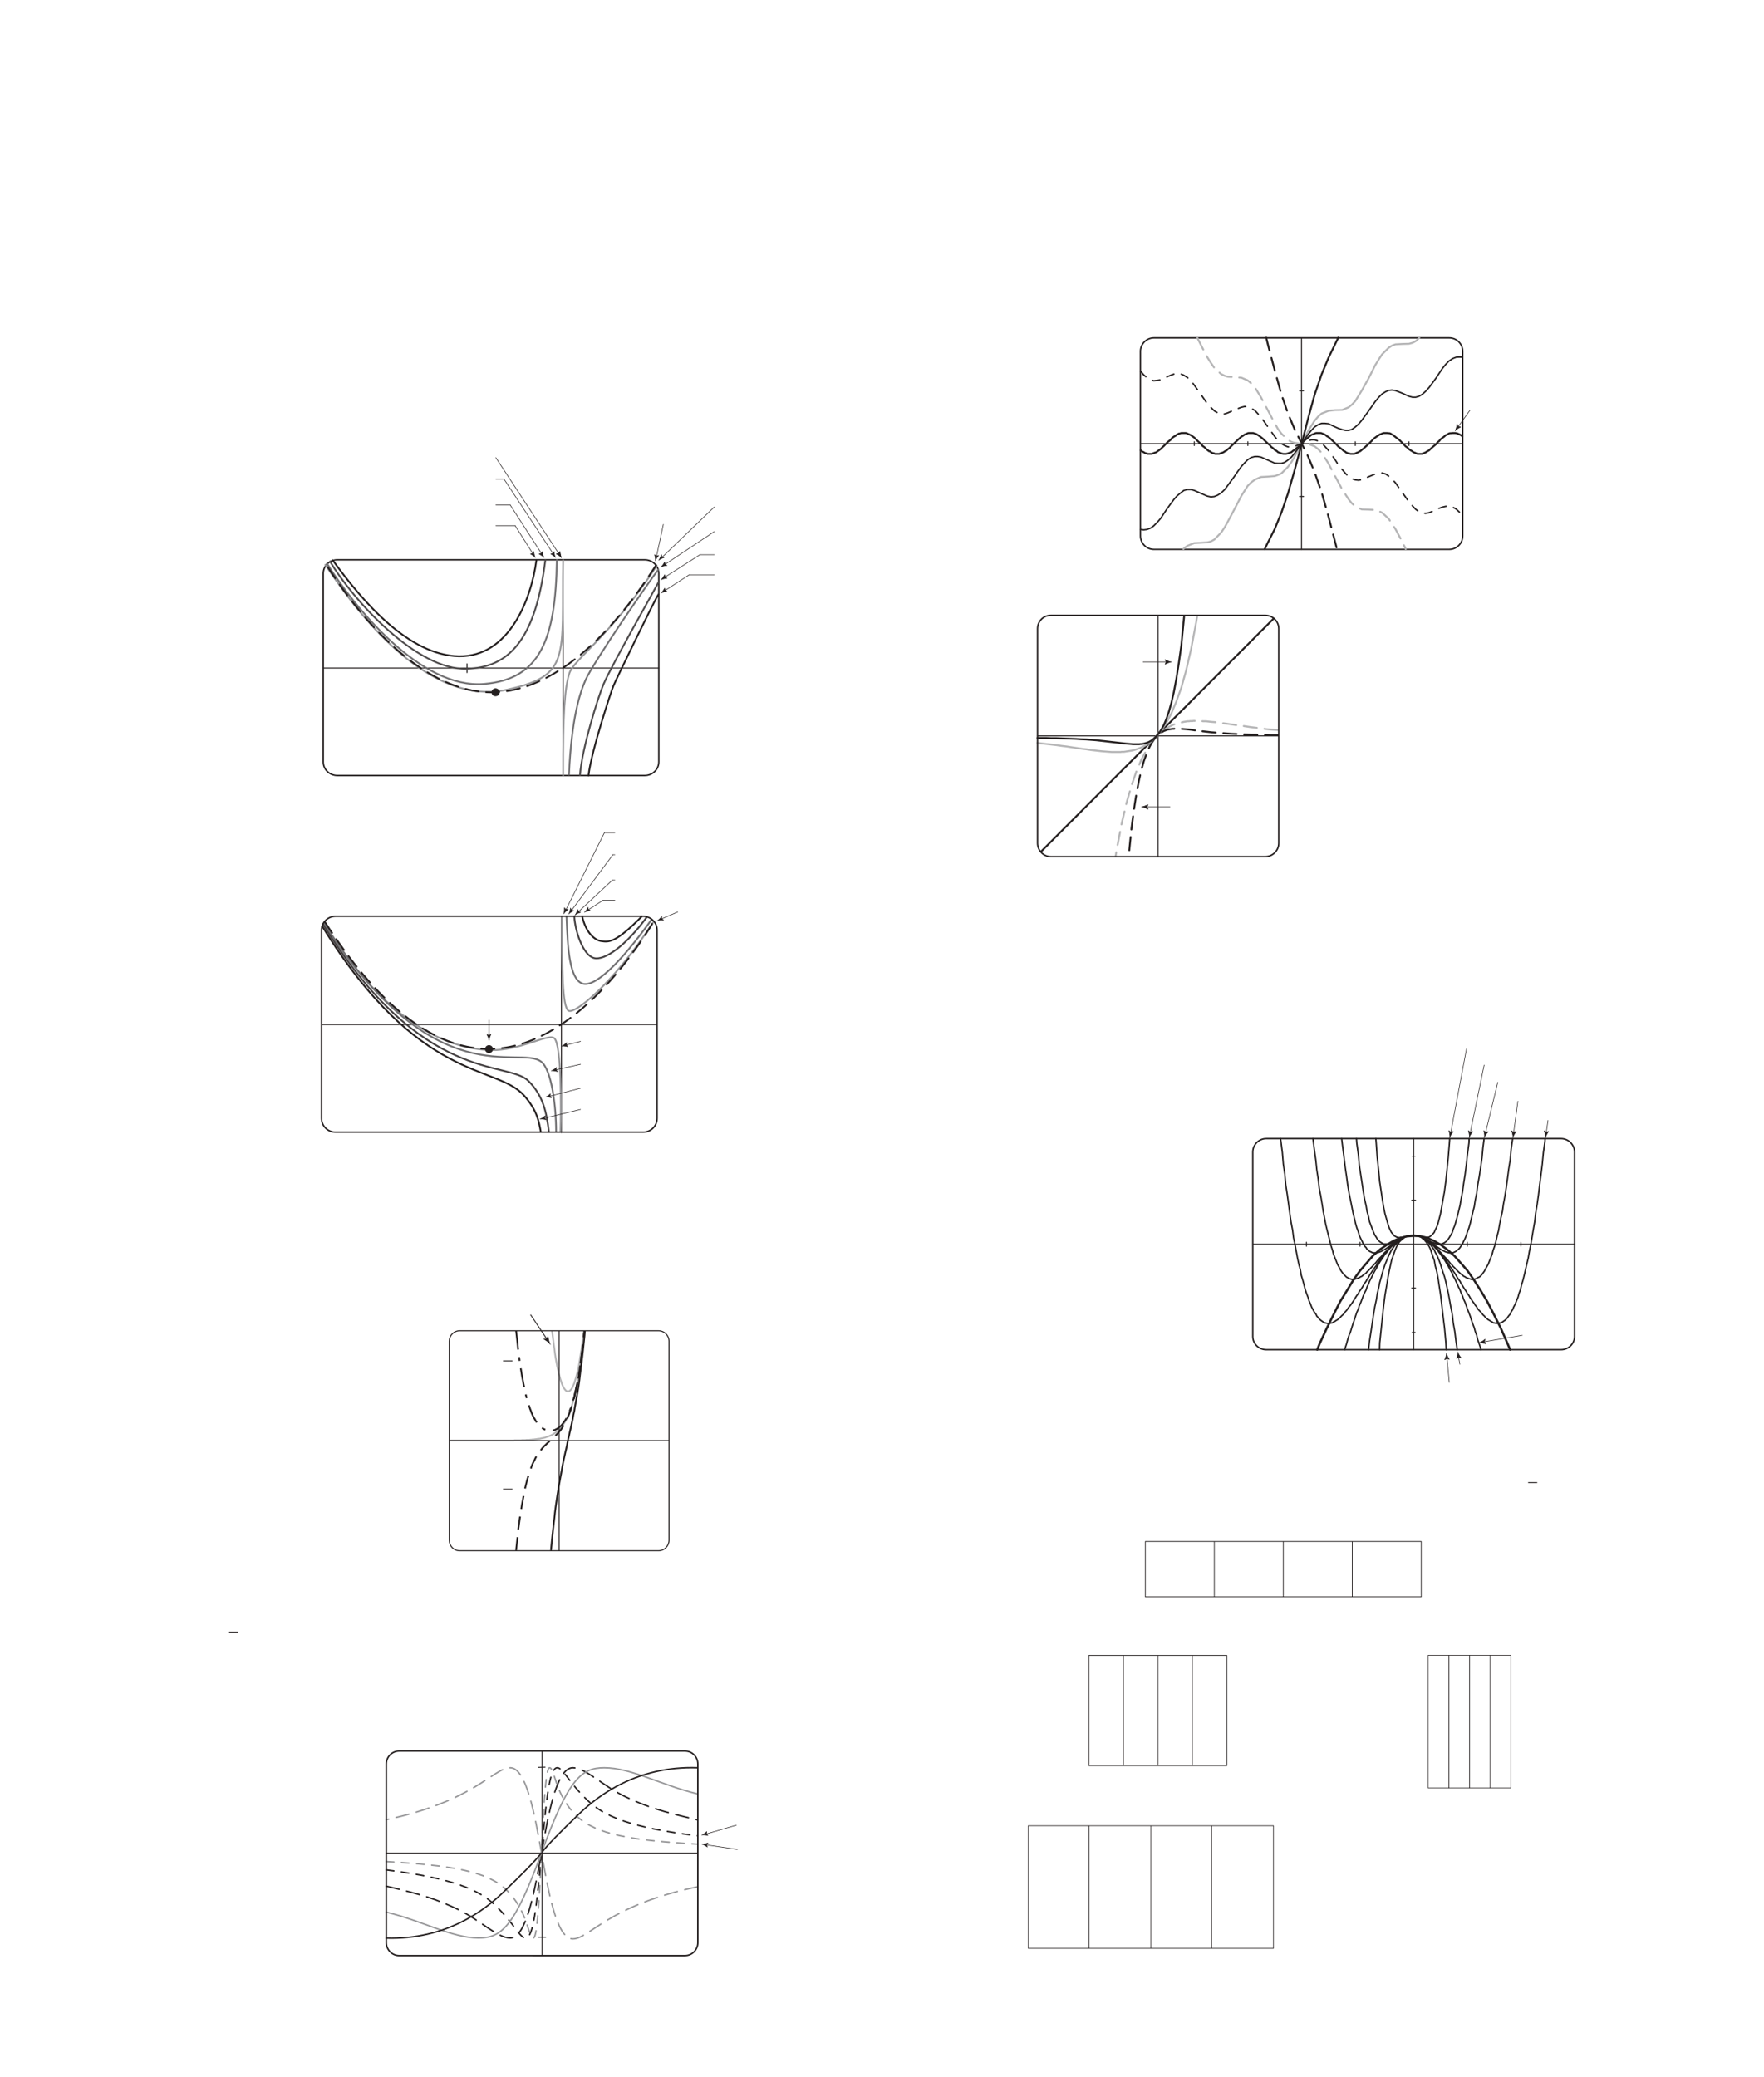 <?xml version="1.0" encoding="UTF-8" standalone="no"?>
<!DOCTYPE svg PUBLIC "-//W3C//DTD SVG 1.1//EN"
"http://www.w3.org/Graphics/SVG/1.1/DTD/svg11.dtd">
<svg viewBox="0 0 931 1096" version="1.1" xmlns="http://www.w3.org/2000/svg" xmlns:xlink="http://www.w3.org/1999/xlink">
<defs>
<style type="text/css"><![CDATA[
.g0_217{
fill: none;
stroke: #241F1F;
stroke-width: 0.765;
stroke-miterlimit: 3;
}
.g1_217{
fill: none;
stroke: #241F1F;
stroke-width: 0.536;
stroke-linecap: round;
stroke-linejoin: round;
}
.g2_217{
fill: none;
stroke: #241F1F;
stroke-width: 0.994;
stroke-linecap: round;
stroke-linejoin: round;
}
.g3_217{
fill: none;
stroke: #241F1F;
stroke-width: 0.994;
stroke-linecap: round;
stroke-linejoin: round;
stroke-dasharray: 7,4;
}
.g4_217{
fill: none;
stroke: #B5B5B6;
stroke-width: 0.994;
stroke-linecap: round;
stroke-linejoin: round;
stroke-dasharray: 7,4;
}
.g5_217{
fill: none;
stroke: #B5B5B6;
stroke-width: 0.994;
stroke-linecap: round;
stroke-linejoin: round;
}
.g6_217{
fill: none;
stroke: #241F1F;
stroke-width: 0.765;
stroke-linecap: round;
stroke-linejoin: round;
stroke-dasharray: 4,4;
}
.g7_217{
fill: none;
stroke: #241F1F;
stroke-width: 0.765;
stroke-linecap: round;
stroke-linejoin: round;
}
.g8_217{
fill: none;
stroke: #241F1F;
stroke-width: 0.305;
stroke-linecap: round;
stroke-linejoin: round;
}
.g9_217{
fill: #241F1F;
}
.ga_217{
fill: none;
stroke: #241F1F;
stroke-width: 1.145;
stroke-linecap: round;
stroke-linejoin: round;
}
.gb_217{
fill: none;
stroke: #241F1F;
stroke-width: 0.763;
stroke-miterlimit: 3;
}
.gc_217{
fill: none;
stroke: #241F1F;
stroke-width: 0.534;
stroke-linecap: round;
stroke-linejoin: round;
}
.gd_217{
fill: none;
stroke: #241F1F;
stroke-width: 0.305;
stroke-miterlimit: 3;
}
.ge_217{
fill: none;
stroke: #241F1F;
stroke-width: 0.763;
stroke-linecap: round;
stroke-linejoin: round;
}
.gf_217{
fill: none;
stroke: #241F1F;
stroke-width: 0.481;
stroke-miterlimit: 10;
}
.gg_217{
fill: none;
stroke: #241F1F;
stroke-width: 0.323;
stroke-linecap: round;
stroke-linejoin: round;
}
.gh_217{
fill: none;
stroke: #241F1F;
stroke-width: 0.381;
stroke-linecap: round;
stroke-linejoin: round;
}
.gi_217{
fill: none;
stroke: #241F1F;
stroke-width: 0.343;
stroke-linecap: round;
stroke-linejoin: round;
}
.gj_217{
fill: none;
stroke: #969698;
stroke-width: 0.916;
stroke-linecap: round;
stroke-linejoin: round;
}
.gk_217{
fill: none;
stroke: #717072;
stroke-width: 0.916;
stroke-linecap: round;
stroke-linejoin: round;
}
.gl_217{
fill: none;
stroke: #4E4B4C;
stroke-width: 0.916;
stroke-linecap: round;
stroke-linejoin: round;
}
.gm_217{
fill: none;
stroke: #241F1F;
stroke-width: 0.916;
stroke-linecap: round;
stroke-linejoin: round;
}
.gn_217{
fill: none;
stroke: #241F1F;
stroke-width: 0.916;
stroke-linecap: round;
stroke-linejoin: round;
stroke-dasharray: 7,4;
}
.go_217{
fill: none;
stroke: #444041;
stroke-width: 0.916;
stroke-linecap: round;
stroke-linejoin: round;
}
.gp_217{
fill: none;
stroke: #B5B5B6;
stroke-width: 0.921;
stroke-linejoin: round;
}
.gq_217{
fill: none;
stroke: #241F1F;
stroke-width: 0.921;
stroke-linejoin: round;
}
.gr_217{
fill: none;
stroke: #241F1F;
stroke-width: 0.921;
stroke-linejoin: round;
stroke-dasharray: 7,4;
}
.gs_217{
fill: none;
stroke: #241F1F;
stroke-width: 0.921;
stroke-linejoin: round;
stroke-dasharray: 10,4,2,4;
}
.gt_217{
fill: none;
stroke: #241F1F;
stroke-width: 0.537;
stroke-miterlimit: 10;
}
.gu_217{
fill: none;
stroke: #241F1F;
stroke-width: 0.459;
stroke-miterlimit: 10;
}
.gv_217{
fill: none;
stroke: #241F1F;
stroke-width: 0.459;
}
.gw_217{
fill: none;
stroke: #969698;
stroke-width: 0.76;
stroke-linecap: round;
stroke-linejoin: round;
stroke-dasharray: 4,4;
}
.gx_217{
fill: none;
stroke: #241F1F;
stroke-width: 0.76;
stroke-linecap: round;
stroke-linejoin: round;
stroke-dasharray: 4,4;
}
.gy_217{
fill: none;
stroke: #241F1F;
stroke-width: 0.76;
stroke-linecap: round;
stroke-linejoin: round;
stroke-dasharray: 7,4;
}
.gz_217{
fill: none;
stroke: #969698;
stroke-width: 0.76;
stroke-linecap: round;
stroke-linejoin: round;
}
.g10_217{
fill: none;
stroke: #241F1F;
stroke-width: 0.76;
stroke-linecap: round;
stroke-linejoin: round;
}
.g11_217{
fill: none;
stroke: #969698;
stroke-width: 0.76;
stroke-linecap: round;
stroke-linejoin: round;
stroke-dasharray: 7,4;
}
.g12_217{
fill: none;
stroke: #241F1F;
stroke-width: 0.479;
stroke-linecap: round;
stroke-linejoin: round;
}
.g13_217{
fill: none;
stroke: #241F1F;
stroke-width: 0.76;
stroke-miterlimit: 3;
}
]]></style>
</defs>
<path d="M609,178.3H764.9c3.9,0,7.1,3.2,7.1,7.1v97.4c0,3.9,-3.2,7.1,-7.1,7.1H609c-3.9,0,-7.1,-3.2,-7.1,-7.1V185.4c0,-3.9,3.2,-7.1,7.1,-7.1Z" class="g0_217"/>
<path d="M743.6,235.1v-2m-141.7,1H772m-85.1,55.8V178.3m28.4,56.8v-2m-56.7,2v-2m-28.3,2v-2m55.6,-26.9H688M685.9,262H688" class="g1_217"/>
<path d="M602,237.6l.7,.6l.9,.4l.8,.5l.9,.2l.4,.2h2.2l1,-.4l.5,-.2l.4,-.1l.6,-.2l.4,-.4l.9,-.6l.9,-.7l.8,-.8l.9,-.8l1.7,-1.8l.9,-.7l1,-.8l.7,-.9l1,-.7l.9,-.5l.4,-.4l.4,-.2l.9,-.5h.4l.5,-.2l.4,-.1h2.2l.6,.1l.4,.2l.4,.2l.5,.2l1,.5l.7,.5l1,.7l.9,.9l.9,.9l1.9,1.7l.7,.9l1,.7l.7,.7l.8,.7l.9,.7l.6,.1l.4,.4l.9,.5h.4l.5,.2l.4,.2h2.3l.3,-.2l.6,-.2l.9,-.3l.4,-.2l.6,-.4l.9,-.5l.8,-.7l.9,-.7l.7,-.8l1.7,-1.6l1.9,-1.8l.9,-.8l1,-.9l.9,-.5l.8,-.6l.3,-.1l.6,-.2l.7,-.4l.6,-.1h2.3l.3,.1l.6,.2l.7,.2l.8,.5l.9,.6l.8,.6l.9,.7l.9,.9l1.9,1.8l1,.8l.7,.9l1,.7l.9,.9l.9,.5l.4,.3l.4,.4l.5,.2l.4,.1l.6,.2l.3,.2l1,.2h1.5l.9,-.2l.4,-.2l.6,-.2l.3,-.1l.6,-.2l.8,-.7l.9,-.5l.9,-.9l1,-.7l1.8,-1.7l.8,-.9l.9,-.9l.8,-.7l.9,-.7l.8,-.7l.9,-.7l.4,-.2l.5,-.1l.8,-.4l.5,-.2l.4,-.1H697l.5,.1l.4,.2l.6,.2l.7,.3l.6,.4l.4,.4l.9,.5l.9,.7l.8,.8l1.7,1.6l.9,.9l.9,1l1.2,.9l.9,.7l.7,.7l1,.5l.3,.4l.4,.1l1,.4h.3l.6,.2h2.1l.5,-.2l.4,-.2l.4,-.2l.9,-.3l.4,-.4l.5,-.1l.8,-.7l.9,-.7l1,-.9l1.9,-1.7l.7,-.7l.9,-.9l.8,-.9l.9,-.7l1,-.7l.3,-.3l.6,-.2l.4,-.4l.3,-.1l.6,-.2l.4,-.2l.5,-.2l.4,-.1H732l.9,.1h.4l.6,.2l.7,.5l.6,.2l.4,.4l.9,.7l.9,.7l1,.7l1.7,1.7l.9,.9l.8,.9l.9,.6l.9,.9l1,.7l.9,.5l.4,.4l.5,.2l.4,.1l.4,.2l.9,.4h2.5l.3,-.2l.6,-.2l.4,-.2l.5,-.1l.4,-.4l.6,-.3l.9,-.5l.9,-.9l.8,-.7l1.9,-1.6l.7,-.9l1,-.8l.7,-.9l.9,-.7l1,-.7l.7,-.7l1,-.4l.7,-.5l.6,-.2h.5l1,-.1H768l.5,.1h.4l.4,.2l.9,.4l1,.5l.7,.7" class="g2_217"/>
<path d="M668.3,178.2l.9,3.7l3.6,13.6l3.5,12.6l3.4,9.9l3.6,8.6l3.7,7.5l3.4,6.8l3.4,8.2l3.7,10.6l3.6,12.7l3.4,13.1l1.1,4.2" class="g3_217"/>
<path d="M631.9,178.2l2.1,4.2l3.2,6.1l1.9,3l1.8,2.6l3.6,3.3l1.9,.9l1.7,.5l3.3,.2l3.8,.3l3.3,1.4l1.9,1.6l1.9,2.1l3.2,5.2l3.7,7l3.6,6.8l1.7,3l1.8,2.4l3.4,3.3l1.9,1.1l1.7,.5l3.7,.4l3.4,.1l3.4,1.3l1.9,1.5l1.8,1.9l3.6,5.6l3.4,6.5l3.9,7.3l3.4,5.2l1.7,2.1l1.8,1.6l3.4,1.6l3.8,.1l3.3,.2l1.9,.6l1.7,.8l3.5,3.2l1.7,2.6l1.9,2.9l3.6,6.7l1.8,3.8" class="g4_217"/>
<path d="M624.6,289.7l.2,-.3l1.9,-1.4l3.6,-1.4l3.7,-.2l3.2,-.2l1.9,-.5l1.8,-1l3.6,-3.7l1.9,-2.8l1.7,-3.1l3.3,-6.2l3.8,-7.3l3.3,-5.2l1.9,-1.9l1.9,-1.4l3.2,-1.4l3.7,-.2l3.6,-.3l1.7,-.6l1.8,-.8l3.4,-3.4l1.9,-2.6l1.7,-2.9l3.7,-6.8l3.4,-6.7l3.4,-5.4l1.9,-2.2l1.8,-1.6l3.6,-1.4l3.4,-.4l3.9,-.1l3.4,-1.4l1.7,-1.4l1.8,-1.9l3.4,-5.5l3.8,-6.8l3.3,-6.6l1.9,-3.1l1.7,-2.6l3.5,-3.5l1.7,-1.1l1.9,-.7l3.6,-.2l3.5,-.1l1.9,-.5l1.7,-.9l1.9,-1.8" class="g5_217"/>
<path d="M667.5,289.7l1.7,-3.5l3.6,-7.1l3.5,-8.6l3.4,-9.9L683.3,248L687,234.1l3.4,-13.3l3.4,-12.4l3.7,-10.8l3.6,-8.7l3.4,-7l1.8,-3.7" class="g2_217"/>
<path d="M602,195.9l1.6,1.9l1.7,1.4l1.9,1.2l1.7,.5l1.9,-.2l1.8,-.3l3.4,-1.6l1.9,-.8l1.7,-.6l1.7,-.3l1.8,.2l1.7,.7l1.9,1.2l1.9,1.7l1.7,2.3l3.7,5.2l3.2,4.6l1.9,2l1.8,1.8l1.7,1l1.9,.6h1.9l1.7,-.6l3.3,-1.4l1.9,-.8l1.9,-.7l1.7,-.4l1.6,.2l1.9,.7l1.9,1.2l1.5,1.6l1.7,1.9l3.7,5.2l3.6,5.1l1.7,2.1l1.8,1.6l1.7,1l1.7,.7h1.9l1.7,-.3l3.7,-1.4l3.4,-1.6l1.7,-.4h1.7l1.9,.6l1.8,1.2l1.7,1.6l1.9,2.1l3.4,4.8l1.8,2.8l2.1,2.6l1.7,2l1.7,1.7l1.7,1.1l1.8,.6l1.7,.2l1.7,-.3l3.8,-1.6l3.3,-1.4l1.9,-.5h1.7l1.9,.5l1.6,1.1l1.7,1.5l1.9,2.1l3.6,5.1l3.5,4.9l1.9,2.2l1.7,1.8l1.7,1.2l1.7,.7l1.8,.2l1.9,-.4l3.6,-1.4l1.7,-.9l1.6,-.6l1.7,-.4l1.7,-.2l2.1,.6l1.8,1l1.7,1.6l1.7,1.9" class="g6_217"/>
<path d="M602,279.4l1.6,.2l1.7,-.2l1.9,-.7l1.7,-1.2l1.9,-1.9l1.8,-2.1l3.4,-5.1l1.9,-2.6l1.7,-2.3l1.7,-1.9l1.8,-1.5l1.7,-1.3l1.9,-.5h1.9l1.7,.5l3.7,1.6l3.2,1.4l1.9,.4l1.8,-.2l1.7,-.7l1.9,-1.2l1.9,-1.8l1.7,-2.3l3.3,-4.5l1.9,-2.8l1.9,-2.6l1.7,-1.9l1.6,-1.6l1.9,-1.2l1.9,-.5h1.5l1.7,.3l3.7,1.6l3.6,1.6l1.7,.1h1.8L678,244l1.7,-1.2l1.9,-1.6l1.7,-2.1l3.7,-5l3.4,-4.9l1.7,-2.1l1.7,-1.8l1.9,-1.2l1.8,-.7h1.7l1.9,.2l3.4,1.6l1.8,.8l2.1,.7l1.7,.4h1.7l1.7,-.5l1.8,-1.3l1.7,-1.5l1.7,-2l3.8,-5.2l3.3,-4.7l1.9,-2.3l1.7,-1.7l1.9,-1.2l1.6,-.7l1.7,-.2l1.9,.3l3.6,1.4l3.5,1.6l1.9,.5h1.7l1.7,-.5l1.7,-1l1.8,-1.6l1.9,-2.1l3.6,-4.9l1.7,-2.6l1.6,-2.4l1.7,-2.1l1.7,-1.8l2.1,-1.4l1.8,-.7l1.7,-.1l1.7,.1" class="g7_217"/>
<path d="M775.8,216.5l-6.2,8.6" class="g8_217"/>
<path d="M769.6,225.1l1.3,.2c0,0,-2.2,1,-2.9,2c.7,-1,1,-3.4,1,-3.4l.6,1.2Z" class="g9_217"/>
<path d="M769.6,225.1l1.3,.2c0,0,-2.2,1,-2.9,2c.7,-1,1,-3.4,1,-3.4l.6,1.2Z" class="g8_217"/>
<path d="M547.6,388.3H674.7M611.2,452V325.1" class="g1_217"/>
<path d="M549.5,449.3L672.2,326.4" class="g2_217"/>
<path d="M674.3,385.2l-3.5,-.2l-2.7,-.3l-2.6,-.4l-2.6,-.3l-2.6,-.3l-2.7,-.4l-2.6,-.4l-2.6,-.3l-2.7,-.4l-2.6,-.4l-2.6,-.3l-2.6,-.4l-2.7,-.2l-2.6,-.3h-1.3l-1.3,-.1h-.7l-.6,-.1h-3l-.3,.1h-1.3l-.7,.1h-.7l-.6,.1l-1.3,.2l-1.3,.3l-1.4,.3l-1.3,.4l-1.3,.4l-1.3,.6l-2.6,1.4l-2.7,1.8l-2.6,2.6l-2.6,3.1l-2.6,4l-2.7,5l-2.6,6.1l-2.6,7.6l-2.7,9.3L591.9,435l-2.6,13.7l-.5,3.1" class="g4_217"/>
<path d="M674.6,387.9h-3.3l-2.7,-.1H666l-2.7,-.1h-2.7l-2.6,-.1l-2.7,-.1l-2.6,-.2l-2.7,-.1l-2.6,-.2l-2.7,-.2l-2.6,-.2l-2.7,-.2l-2.7,-.3l-2.6,-.3l-2.7,-.3l-2.6,-.4l-2.7,-.3l-1.3,-.1l-1.3,-.1h-1.4l-.3,-.1h-1.9l-.4,.1h-1l-.3,.1l-.7,.1l-.6,.1l-.7,.1l-.6,.2l-.7,.3l-.6,.2l-1.4,.8l-1.3,.9l-1.3,1.3l-1.3,1.6l-1.3,1.9l-1.3,2.5l-1.3,3.1l-1.4,3.8l-1.3,4.6l-1.3,5.7l-1.3,6.8l-1.3,8.3l-1.3,9.9l-1.5,14.9" class="g3_217"/>
<path d="M547.5,392l2.3,.3l2.7,.3l2.6,.3l2.6,.3l2.7,.4l2.6,.3l2.6,.4l2.7,.4l2.6,.4l2.6,.3l2.6,.4l2.7,.3l2.6,.3l2.6,.2l1.3,.1l1.4,.1h4.9l.3,-.1h1.3l.7,-.1l.6,-.1l1.3,-.2l1.4,-.2l1.3,-.3l1.3,-.4l1.3,-.5l1.3,-.5l2.7,-1.4l2.6,-1.9l2.6,-2.6l2.6,-3.1l2.7,-3.9l2.6,-5l2.6,-6.2l2.7,-7.5l2.6,-9.3l2.6,-11.3l2.6,-13.7l.6,-3.6" class="g5_217"/>
<path d="M547.5,389.4H552l2.7,.1h2.6l2.7,.1l2.6,.1l2.7,.1l2.7,.1l2.6,.2l2.7,.1l2.6,.2l2.7,.2l2.6,.3l2.7,.3l2.6,.3l2.7,.3l2.6,.3l2.7,.3l1.3,.1l1.3,.1l.7,.1h3.6l.4,-.1h.6l.7,-.1l.6,-.1l.7,-.2l.7,-.2l.6,-.2l.7,-.3l1.3,-.7l1.3,-.9l1.3,-1.4l1.3,-1.5l1.3,-2l1.4,-2.5l1.3,-3.1l1.3,-3.8l1.3,-4.6l1.3,-5.6l1.3,-6.9l1.3,-8.2l1.4,-9.9L625,324.9" class="g2_217"/>
<path d="M554.6,324.7H667.8c3.9,0,7.1,3.1,7.1,7.1V444.9c0,3.9,-3.2,7.1,-7.1,7.1H554.6c-3.9,0,-7,-3.2,-7,-7.1V331.8c0,-4,3.1,-7.1,7,-7.1Z" class="g0_217"/>
<path fill-rule="evenodd" d="M615.5,349.3l-.6,1.2c0,0,2.2,-1.2,3.4,-1.2c-1.2,0,-3.4,-1.2,-3.4,-1.2l.6,1.2Z" class="g9_217"/>
<path d="M615.5,349.3l-.6,1.2c0,0,2.2,-1.2,3.4,-1.2c-1.2,0,-3.4,-1.2,-3.4,-1.2l.6,1.2Zm0,0H603.3" class="g8_217"/>
<path fill-rule="evenodd" d="M605.3,425.7l.6,-1.1c0,0,-2.1,1.1,-3.4,1.1c1.3,0,3.4,1.3,3.4,1.3l-.6,-1.3Z" class="g9_217"/>
<path d="M605.3,425.7l.6,-1.1c0,0,-2.1,1.1,-3.4,1.1c1.3,0,3.4,1.3,3.4,1.3l-.6,-1.3Zm0,0h12.2" class="g8_217"/>
<path d="M695.2,712.2l1.3,-3.2l3.7,-8l3.6,-7.3l3.5,-6.9l3.4,-5.5l3.7,-6.1l3.4,-4.7l3.7,-4.3l3.2,-3.7l3.8,-3.3l3.5,-2.4l3.6,-2.1l3.3,-1.4l3.6,-.9l3.7,-.3l3.4,.2l3.4,.8l3.7,1.6l3.6,2.1l3.3,2.4l4,3.5l3.3,3.7l3.6,4.1l3.4,4.9l3.7,5.8l3.4,5.7l3.5,6.8l3.6,7.2l3.5,8l1.4,3.3" class="ga_217"/>
<path d="M668.3,600.8H823.9c3.9,0,7.1,3.2,7.1,7.1v97.3c0,3.9,-3.2,7,-7.1,7H668.3c-3.9,0,-7.1,-3.1,-7.1,-7V607.9c0,-3.9,3.2,-7.1,7.1,-7.1Z" class="gb_217"/>
<path d="M802.7,657.6v-2.1m-141.5,1H831m-84.9,55.7V600.8m28.3,56.8v-2.1m-56.6,2.1v-2.1m-28.3,2.1v-2.1m55.6,-22.2h2m-2,46.4h2" class="gc_217"/>
<path d="M745.1,610.1h2m-2,92.8h2" class="gd_217"/>
<path d="M715.9,600.8l.2,2.6l.8,5.8l.5,5.5l.8,5.3l.7,4.7l.6,4l.7,4l.8,3.5l.5,3.1l.8,2.7l.5,2.6l.8,2.1l.7,1.9l.6,1.5l.7,1.6l.8,1.2l.5,.9l.8,.9l.5,.5l.8,.5l.7,.4l.6,.3h2.2l.6,-.1l.7,-.2l.6,-.2l.8,-.3l.7,-.4l.6,-.2l.7,-.3l.7,-.4l.6,-.3l.7,-.4l.8,-.3l.6,-.4l.7,-.1l.6,-.2l.7,-.2l.8,-.2l.5,-.1l.8,-.2h2l.6,.2h.7l.8,.1l.5,.2l.8,.4l.7,.1l.8,.4l.5,.3l.8,.4l.5,.3l.8,.4l.7,.3l.6,.4l.7,.2l.8,.3l.5,.2l.8,.2l.7,.1h1.9l.7,-.3l.8,-.4l.7,-.5l.6,-.5l.7,-.9l.6,-.9l.7,-1.2l.8,-1.4l.5,-1.7l.8,-1.9l.6,-2.1l.7,-2.5l.7,-2.8l.8,-3.3l.5,-3.1l.8,-4l.6,-4.4l.7,-4.5l.7,-5.4l.6,-5.4l.8,-6.1l.1,-2.3M722.3,712.2l.5,-4.5l.8,-5.2l.7,-4.7l.6,-4l.7,-4.2l.8,-3.7l.5,-3.3l.8,-3.3l.5,-2.6l.8,-2.8l.7,-2.6l.6,-2l.7,-2.1l.8,-1.9l.7,-1.7l.6,-1.4l.7,-1.4l.6,-1.2l.8,-1.1l.7,-1l.6,-.9l.7,-.7l.7,-.7l.6,-.7l.7,-.5l.8,-.4l.6,-.5l.7,-.3l.6,-.2l.7,-.4l.8,-.1h.5l.8,-.2h2l.6,.2h.7l.8,.1l.5,.4l.8,.2l.7,.3l.8,.5l.5,.4l.8,.5l.5,.7l.8,.7l.7,.7l.6,.9l.7,1l.8,1.1l.5,1.2l.8,1.4l.7,1.6l.6,1.5l.7,1.9l.6,2l.7,2.2l.8,2.3l.7,2.8l.6,2.8l.7,3.1l.6,3.3l.7,3.9l.8,4l.5,4.4l.8,4.5l.6,4.9l.7,4.8m-59.3,0l.2,-1l.7,-2.1l.6,-2.3l.7,-2.2l.8,-1.9l.7,-2.3l.6,-1.9l.7,-2l.6,-1.9l.7,-2.1l.8,-1.7l.5,-1.8l.8,-1.7l.7,-1.9l.6,-1.6l.7,-1.6l.8,-1.5l.5,-1.6l.8,-1.6l.5,-1.4l.8,-1.5l.7,-1.4l.6,-1.3l.7,-1.3l.8,-1.3l.5,-1l.8,-1.4l.5,-.9l.8,-1.2l.7,-1l.6,-.9l.7,-1.1l.8,-.8l.7,-.9l.6,-.9l.7,-.7l.6,-.7l.8,-.7l.7,-.7l.6,-.5l.7,-.7l.7,-.5l.6,-.5l.7,-.4l.8,-.3l.6,-.4l.7,-.3l.6,-.2l.7,-.4l.8,-.1h.5l.8,-.2h2l.6,.2h.7l.8,.1l.5,.4l.8,.2l.7,.3l.8,.4l.5,.3l.8,.5l.5,.4l.8,.5l.7,.5l.6,.7l.7,.7l.8,.7l.5,.7l.8,.7l.7,.9l.6,.9l.7,.8l.6,.9l.7,1.1l.8,1l.7,1.1l.6,1.2l.7,1l.6,1.2l.7,1.3l.8,1.3l.5,1.5l.8,1.2l.6,1.4l.7,1.5l.7,1.6l.8,1.6l.5,1.4l.8,1.7l.6,1.8l.7,1.5l.7,1.9l.6,1.8l.8,1.9l.7,1.9l.6,1.9l.7,2l.8,2.1l.5,1.9l.8,2.1l.5,2.2l.8,2.3l.7,2.1l.2,1M675.8,600.8l.2,1l.8,6.3l.5,6.1l.8,5.4l.5,5.6l.8,5.2l.7,5.1l.6,4.5l.7,4.9l.8,4.2l.5,4l.8,3.7l.7,3.8l.6,3.3l.7,3.2l.8,2.9l.5,3l.8,2.6l.7,2.6l.6,2.3l.7,2.1l.8,2.1l.5,1.7l.8,1.8l.5,1.4l.8,1.5l.7,1.3l.8,1l.5,1.1l.8,.8l.5,.7l.8,.7l.7,.5l.6,.4l.7,.4l.6,.1l.8,.2h1.4l.6,-.2l.8,-.1l.5,-.4l.8,-.4l.7,-.5l.6,-.3l.7,-.6l.7,-.6l.6,-.7l.8,-.7l.7,-.7l.6,-.9l.7,-.7l.6,-.9l.7,-1l.8,-.9l.7,-1l.6,-.9l.7,-1.1l.6,-1l.7,-1.1l.8,-1l.5,-1.1l.8,-1l.7,-1.1l.6,-1l.7,-1.2l.8,-1.1l.5,-1l.8,-1.1l.5,-1l.8,-1.2l.7,-1.1l.6,-.8l.7,-1.1l.8,-1l.5,-1.1l.8,-1l.5,-.9l.8,-.9l.7,-.8l.6,-.9l.7,-.9l.8,-.9l.7,-.7l.6,-.7l.7,-.7l.6,-.8l.8,-.5l.7,-.7l.6,-.6l.7,-.5l.7,-.5l.6,-.5l.7,-.4l.8,-.3l.6,-.4l.7,-.3l.6,-.2l.7,-.4l.8,-.1h.5l.8,-.2h2l.6,.2h.7l.8,.1l.5,.4l.8,.2l.7,.3l.8,.4l.5,.3l.8,.4l.5,.5l.8,.5l.7,.5l.6,.6l.7,.7l.8,.6l.5,.7l.8,.6l.7,.8l.6,.7l.7,.9l.6,.9l.7,.9l.8,.8l.7,.9l.6,1.1l.7,.8l.6,1.1l.7,1l.8,.9l.5,1l.8,1.1l.6,1l.7,1.2l.7,1.1l.8,1l.5,1.1l.8,1.2l.6,1l.7,1.1l.7,1l.6,1.1l.8,1l.7,1.3l.6,.8l.7,1.1l.8,1l.5,.9l.8,.9l.5,1l.8,.9l.7,.7l.8,.9l.5,.7l.8,.7l.5,.7l.8,.6l.7,.6l.6,.3l.7,.5l.8,.4l.5,.4l.8,.1l.7,.2h1.3l.6,-.2l.7,-.1l.8,-.4l.5,-.4l.8,-.5l.7,-.7l.6,-.7l.7,-1l.8,-.9l.5,-1.2l.8,-1.2l.5,-1.3l.8,-1.5l.7,-1.8l.8,-1.9l.5,-1.9l.8,-2.1l.5,-2.3l.8,-2.6l.7,-2.8l.6,-2.6l.7,-3.1l.8,-3.3l.6,-3.5l.7,-3.3l.7,-4.1l.6,-3.6l.8,-4.6l.5,-4.5l.8,-4.7l.7,-4.9l.6,-5.2l.7,-5.4l.7,-5.6l.6,-6.3l.8,-5.7l.1,-1.6m-122.5,0v.2l.7,5.5l.8,5.8l.5,4.9l.8,5.2l.5,4.6l.8,4.1l.7,4.2l.6,3.9l.7,3.6l.6,3.2l.8,3.3l.7,2.8l.7,2.8l.6,2.4l.8,2.4l.5,2.1l.8,2l.7,1.7l.6,1.6l.7,1.2l.7,1.4l.6,1l.8,1.1l.7,.8l.6,.6l.7,.7l.6,.3l.7,.4l.8,.3l.7,.2h1.3l.6,-.2l.7,-.2l.8,-.3l.5,-.2l.8,-.5l.7,-.3l.6,-.6l.7,-.5l.8,-.5l.5,-.7l.8,-.7l.5,-.5l.8,-.9l.7,-.7l.6,-.7l.7,-.7l.8,-.9l.5,-.7l.8,-.9l.5,-.6l.8,-.7l.7,-.9l.6,-.7l.7,-.7l.8,-.7l.7,-.7l.6,-.7l.7,-.7l.6,-.7l.8,-.5l.7,-.7l.6,-.4l.7,-.5l.7,-.5l.6,-.5l.7,-.4l.8,-.3l.6,-.4l.7,-.3l.6,-.2l.7,-.4l.8,-.1h.5l.8,-.2h2l.6,.2h.7l.8,.1l.5,.4l.8,.2l.7,.3l.8,.4l.5,.3l.8,.4l.5,.5l.8,.3l.7,.6l.6,.7l.7,.5l.8,.5l.5,.7l.8,.7l.7,.7l.6,.7l.7,.7l.6,.7l.7,.7l.8,.9l.7,.7l.6,.6l.7,.9l.6,.7l.7,.9l.8,.7l.5,.7l.8,.7l.6,.7l.7,.7l.7,.7l.8,.7l.5,.5l.8,.5l.6,.6l.7,.3l.7,.5l.6,.2l.8,.3l.7,.2l.6,.2h1.5l.5,-.2l.8,-.3l.5,-.4l.8,-.3l.7,-.5l.8,-.9l.5,-.7l.8,-1.1l.5,-1l.8,-1.4l.7,-1.2l.6,-1.6l.7,-1.7l.8,-2.1l.5,-2l.8,-2.2l.7,-2.6l.6,-2.7l.7,-2.7l.6,-3.4l.7,-3.5l.8,-3.4l.5,-3.7l.8,-4.2l.7,-4.5l.6,-4.4l.7,-5.4l.8,-4.9l.5,-5.7l.8,-5.6m-72.2,0l.2,2.6l.5,7.2l.8,7.3l.5,5.4l.8,5.4l.7,4.7l.6,3.5l.7,3.5l.8,2.8l.7,2.4l.6,1.9l.7,1.6l.6,1.2l.8,.9l.7,.9l.6,.3l.7,.4l.7,.1l.6,.2l.7,-.2h.8l.6,-.1l.7,-.2l.6,-.2l.7,-.2l.8,-.1h.5l.8,-.2h2l.6,.2h.7l.8,.1l.5,.2l.8,.2l.7,.2l.8,.1h.5l.8,.2l.5,-.2l.8,-.1l.7,-.4l.6,-.5l.7,-.7l.8,-.9l.5,-1.2l.8,-1.6l.7,-1.9l.6,-2.3l.7,-2.7l.6,-3.4l.7,-4l.8,-4.3l.7,-5.4l.6,-5.8l.7,-6.8l.6,-7.3l.2,-2.8M728.1,712.2l.1,-3.6l.8,-7.7l.7,-6.8l.6,-5.4l.7,-5.4l.8,-4.7l.7,-4.2l.6,-3.3l.7,-3.2l.6,-2.8l.8,-2.2l.7,-2.1l.6,-1.6l.7,-1.6l.7,-1.2l.6,-1l.7,-.7l.8,-.7l.6,-.5l.7,-.6l.6,-.3l.7,-.4l.8,-.1h.5l.8,-.2h2l.6,.2h.7l.8,.3l.5,.2l.8,.3l.7,.6l.8,.5l.5,.7l.8,.9l.5,.8l.8,1.2l.7,1.4l.6,1.8l.7,2.1l.8,2.2l.5,2.8l.8,3l.7,3.7l.6,4l.7,4.5l.6,5.1l.7,6.1l.8,6.4l.7,7.7l.2,3.8M708.1,600.8l.6,4.9l.7,5.5l.6,4.9l.7,4.7l.6,4.6l.7,4.2l.8,3.8l.7,3.5l.6,3.1l.7,2.8l.6,2.6l.7,2.5l.8,2.1l.5,1.9l.8,1.7l.7,1.4l.6,1.3l.7,1.2l.8,.8l.5,.9l.8,.5l.5,.6l.8,.3l.7,.4l.6,.1h1.5l.5,-.1l.8,-.2l.5,-.2l.8,-.3l.7,-.4l.6,-.3l.7,-.4l.8,-.5l.7,-.5l.6,-.4l.7,-.5l.6,-.5l.8,-.5l.7,-.4l.6,-.5l.7,-.5l.7,-.4l.6,-.3l.7,-.4l.8,-.5l.6,-.2l.7,-.3l.6,-.2l.7,-.4l.8,-.1h.5l.8,-.2h.7h-.7l-.8,.2l1.5,-.2h1.3l.6,.2h.7l.8,.1l.5,.4l.8,.2l.7,.3l.8,.4l.5,.1l.8,.6l.5,.3l.8,.4l.7,.5l.6,.5l.7,.4l.8,.5l.5,.5l.8,.5l.7,.5l.6,.4l.7,.5l.6,.4l.7,.3l.8,.4l.7,.3l.6,.2l.7,.2l.6,.1h1.5l.5,-.1l.8,-.4l.6,-.3l.7,-.6l.7,-.5l.8,-.9l.5,-.8l.8,-1.2l.6,-1.3l.7,-1.4l.7,-1.7l.6,-1.9l.8,-2.1l.7,-2.5l.6,-2.6l.7,-2.9l.8,-3.2l.5,-3.3l.8,-3.8l.5,-4.1l.8,-4.5l.7,-4.5l.8,-5.6l.5,-5.4l.6,-4.7" class="ge_217"/>
<path d="M770.5,719.9l-.7,-3.8" class="g8_217"/>
<path d="M769.8,716.1l-1,.8c0,0,.8,-2.3,.6,-3.5c.2,1.2,1.7,3.1,1.7,3.1l-1.3,-.4Z" class="g9_217"/>
<path d="M769.8,716.1l-1,.8c0,0,.8,-2.3,.6,-3.5c.2,1.2,1.7,3.1,1.7,3.1l-1.3,-.4Zm-4.9,13.4l-1.2,-12.7" class="g8_217"/>
<path d="M763.7,716.8l-1.2,.7c0,0,1,-2.2,.9,-3.5c.1,1.3,1.5,3.3,1.5,3.3l-1.2,-.5Z" class="g9_217"/>
<path d="M763.7,716.8l-1.2,.7c0,0,1,-2.2,.9,-3.5c.1,1.3,1.5,3.3,1.5,3.3l-1.2,-.5Zm39.7,-12.2l-20,3.4" class="g8_217"/>
<path d="M783.4,708l.8,1.1c0,0,-2.3,-.8,-3.5,-.6c1.2,-.2,3.1,-1.8,3.1,-1.8l-.4,1.3Z" class="g9_217"/>
<path d="M783.4,708l.8,1.1c0,0,-2.3,-.8,-3.5,-.6c1.2,-.2,3.1,-1.8,3.1,-1.8l-.4,1.3ZM817,591.2l-.9,6.3" class="g8_217"/>
<path d="M816.1,597.5l1.2,-.5c0,0,-1.4,2,-1.6,3.2c.2,-1.2,-.7,-3.5,-.7,-3.5l1.1,.8Z" class="g9_217"/>
<path d="M816.1,597.5l1.2,-.5c0,0,-1.4,2,-1.6,3.2c.2,-1.2,-.7,-3.5,-.7,-3.5l1.1,.8Zm-15,-16.4l-2.2,16.4" class="g8_217"/>
<path d="M798.9,597.5l1.3,-.5c0,0,-1.5,2,-1.7,3.2c.2,-1.2,-.7,-3.5,-.7,-3.5l1.1,.8Z" class="g9_217"/>
<path d="M798.9,597.5l1.3,-.5c0,0,-1.5,2,-1.7,3.2c.2,-1.2,-.7,-3.5,-.7,-3.5l1.1,.8Zm-8.4,-26.4l-6.4,26.4" class="g8_217"/>
<path d="M784.1,597.5l1.3,-.3c0,0,-1.6,1.7,-2,2.9c.4,-1.2,-.3,-3.5,-.3,-3.5l1,.9Z" class="g9_217"/>
<path d="M784.1,597.5l1.3,-.3c0,0,-1.6,1.7,-2,2.9c.4,-1.2,-.3,-3.5,-.3,-3.5l1,.9ZM783.3,562L776,597.5" class="g8_217"/>
<path d="M776,597.5l1.3,-.4c0,0,-1.6,1.8,-1.8,3c.2,-1.2,-.5,-3.5,-.5,-3.5l1,.9Z" class="g9_217"/>
<path d="M776,597.5l1.3,-.4c0,0,-1.6,1.8,-1.8,3c.2,-1.2,-.5,-3.5,-.5,-3.5l1,.9Zm-2,-44.1l-8.3,44.1" class="g8_217"/>
<path d="M765.7,597.5l1.3,-.4c0,0,-1.6,1.8,-1.8,3.1c.2,-1.3,-.5,-3.6,-.5,-3.6l1,.9Z" class="g9_217"/>
<path d="M765.7,597.5l1.3,-.4c0,0,-1.6,1.8,-1.8,3.1c.2,-1.3,-.5,-3.6,-.5,-3.6l1,.9Z" class="g8_217"/>
<path d="M806.5,782.3h4.8" class="gf_217"/>
<path d="M753.7,943.4h43.7V873.5H753.7v69.9Z" class="gg_217"/>
<path d="M764.7,943.4V873.5m10.9,69.9V873.5m10.9,69.9V873.5m-182,-30.9h72.8V813.4H604.5v29.2Zm36.4,-.1V813.6m36.4,-.2h72.8v29.2H677.3Zm36.4,29.1V813.6m-139,118.1h72.8V873.5H574.7v58.2Zm18.2,0V873.8m18.2,57.9V873.8m18.2,57.9V873.8" class="gh_217"/>
<path d="M542.7,963.4h64.7v64.7H542.7Zm64.7,0h64.7v64.7H607.4Zm32.1,64.5V963.6m-64.7,64.3V963.6" class="gi_217"/>
<path d="M170.6,352.5H347.7m-50.5,56.9V295.6m-50.7,54.7v4.6" class="gc_217"/>
<path d="M178,295.4H340.3c4.1,0,7.4,3.2,7.4,7.2V402c0,4,-3.3,7.2,-7.4,7.2H178c-4.1,0,-7.4,-3.2,-7.4,-7.2V302.6c0,-4,3.3,-7.2,7.4,-7.2Z" class="gb_217"/>
<path d="M171.7,298c12,17.9,51.3,75.8,96,65.9c33.8,-7.5,28.7,-17,29.5,-68.3" class="gj_217"/>
<path d="M172.6,297.4c14.7,23.4,49.5,66.3,82.9,63.5c29.4,-2.5,37.8,-23,38.4,-65.5" class="gk_217"/>
<path d="M174.2,296.3c12,20.1,45.6,57.5,72.1,56.6c21.2,-.7,36.1,-13.5,41.5,-57.3" class="gl_217"/>
<path d="M175.6,295.6c16,22.1,40.2,50.2,66.6,50.7c26.4,.4,38.2,-29.9,40.9,-50.7" class="gm_217"/>
<path d="M297.2,409.4c-.1,-33,.8,-46.3,3.3,-54.1c2.5,-7.7,22.1,-19.9,46.1,-56.8" class="gj_217"/>
<path d="M300.3,408.7c1.3,-29,5.6,-42.9,8.8,-50c4,-9.1,34.3,-53.2,38.4,-58.2" class="gk_217"/>
<path d="M306.1,409.1c.9,-13.7,9.7,-41.8,12.5,-48.2c4.5,-10.4,27.1,-50,28.9,-53.6" class="gl_217"/>
<path d="M310.6,409.3c1.3,-12.4,12.2,-45.3,13.2,-47.5c.9,-2.3,22.1,-46.1,23.7,-48.1" class="gm_217"/>
<path d="M346.3,298.2c-5.4,7.9,-40.4,65.9,-85.6,67.1c-41.3,1,-76.4,-48.2,-88.5,-67.3" class="gn_217"/>
<path d="M294.9,292.1L261.7,241.5" class="g8_217"/>
<path d="M294.9,292.1l-1.2,.2c0,0,2,1,2.6,1.9c-.6,-.9,-.8,-3.1,-.8,-3.1l-.6,1Z" class="g9_217"/>
<path d="M294.9,292.1l-1.2,.2c0,0,2,1,2.6,1.9c-.6,-.9,-.8,-3.1,-.8,-3.1l-.6,1Z" class="g8_217"/>
<path d="M294.9,292.1v0l-1.2,.2c0,0,2,1,2.6,1.9c-.6,-.9,-.8,-3.1,-.8,-3.1l-.6,1Z" class="g9_217"/>
<path d="M294.9,292.1v0l-1.2,.2c0,0,2,1,2.6,1.9c-.6,-.9,-.8,-3.1,-.8,-3.1l-.6,1m-3,0L266,252.8" class="g8_217"/>
<path d="M291.8,292.1v0l-1.1,.2c0,0,1.9,1,2.5,1.9c-.6,-.9,-.8,-3.1,-.8,-3.1l-.6,1Z" class="g9_217"/>
<path d="M291.8,292.1v0l-1.1,.2c0,0,1.9,1,2.5,1.9c-.6,-.9,-.8,-3.1,-.8,-3.1l-.6,1m-6,0L269.3,266.5" class="g8_217"/>
<path d="M285.7,292.1v0l-1.2,.2c0,0,2,1,2.6,1.9c-.6,-.9,-.8,-3.1,-.8,-3.1l-.6,1Z" class="g9_217"/>
<path d="M285.7,292.1v0l-1.2,.2c0,0,2,1,2.6,1.9c-.6,-.9,-.8,-3.1,-.8,-3.1l-.6,1m-4.5,0l-9.3,-14.7" class="g8_217"/>
<path d="M281.1,292.1v0l-1.1,.2c0,0,1.9,1,2.5,1.9c-.6,-.9,-.8,-3.1,-.8,-3.1l-.6,1Z" class="g9_217"/>
<path d="M281.1,292.1v0l-1.1,.2c0,0,1.9,1,2.5,1.9c-.6,-.9,-.8,-3.1,-.8,-3.1l-.6,1M261.7,277.4h10.2M261.7,266.5h7.6m-7.6,-13.7H266M349.5,294L377,267.5" class="g8_217"/>
<path d="M349.4,293.9v0l-.3,-1.2c0,0,-.7,2.1,-1.4,2.9c.7,-.8,2.8,-1.4,2.8,-1.4l-1.1,-.3Z" class="g9_217"/>
<path d="M349.4,293.9v0l-.3,-1.2c0,0,-.7,2.1,-1.4,2.9c.7,-.8,2.8,-1.4,2.8,-1.4l-1.1,-.3m1.6,3.9l26,-17.3" class="g8_217"/>
<path d="M351,297.8v0l-.2,-1.2c0,0,-1,1.9,-1.9,2.6c.9,-.7,3.1,-.8,3.1,-.8l-1,-.6Z" class="g9_217"/>
<path d="M351,297.8v0l-.2,-1.2c0,0,-1,1.9,-1.9,2.6c.9,-.7,3.1,-.8,3.1,-.8l-1,-.6m0,6.7l18.4,-11.8" class="g8_217"/>
<path d="M351,304.5v0l-.2,-1.2c0,0,-1,2,-1.9,2.6c.9,-.6,3.1,-.8,3.1,-.8l-1,-.6Z" class="g9_217"/>
<path d="M351,304.5v0l-.2,-1.2c0,0,-1,2,-1.9,2.6c.9,-.6,3.1,-.8,3.1,-.8l-1,-.6m0,7.1l12.6,-8.2" class="g8_217"/>
<path d="M351,311.5v0l-.2,-1.1c0,0,-1,1.9,-1.9,2.5c.9,-.6,3.1,-.8,3.1,-.8l-1,-.6Z" class="g9_217"/>
<path d="M351,311.5v0l-.2,-1.1c0,0,-1,1.9,-1.9,2.5c.9,-.6,3.1,-.8,3.1,-.8l-1,-.6m-4.5,-18l3.6,-16.8" class="g8_217"/>
<path d="M346.4,293.5v0l-.9,-.8c0,0,.6,2.1,.4,3.2c.2,-1.1,1.7,-2.8,1.7,-2.8l-1.2,.4Z" class="g9_217"/>
<path d="M346.4,293.5v0l-.9,-.8c0,0,.6,2.1,.4,3.2c.2,-1.1,1.7,-2.8,1.7,-2.8l-1.2,.4m23.1,-.8H377m-13.4,10.7H377" class="g8_217"/>
<path d="M259.6,365.3c0,-1,.9,-1.9,1.9,-1.9c1.1,0,2,.9,2,1.9c0,1.1,-.9,1.9,-2,1.9c-1,0,-1.9,-.8,-1.9,-1.9Z" class="g9_217"/>
<path d="M259.6,365.3c0,-1,.9,-1.9,1.9,-1.9c1.1,0,2,.9,2,1.9c0,1.1,-.9,1.9,-2,1.9c-1,0,-1.9,-.8,-1.9,-1.9Z" class="gh_217"/>
<path d="M169.7,540.6H346.8m-50.5,57V483.7" class="gc_217"/>
<path d="M296.6,483.6c0,28.7,.2,47.5,3.4,49.7c3.1,2.1,23.2,-13.6,44.9,-46.9" class="gj_217"/>
<path d="M299,483.6c.6,17.1,1.6,32.5,8.1,35.3c6.4,2.7,20,-10.3,36.8,-33.7" class="gk_217"/>
<path d="M303.1,483.6c.4,7.5,4.5,20.3,10.3,21.9c5.7,1.6,17.1,-6.7,27.9,-21.5" class="go_217"/>
<path d="M307.3,483.6c2.1,9.3,7.1,12.6,10,13c4.1,.6,7.6,1,21.4,-13" class="gm_217"/>
<path d="M170.9,486.8c4.9,7.9,39.1,66.1,88.1,67.3c15.4,.4,30.2,-8.9,33.5,-6.3c3.9,3.2,3.7,37.8,3.3,49.2" class="gj_217"/>
<path d="M293.5,597c0,-13.4,-2.4,-32.6,-7.9,-36.8c-11.8,-9,-55.9,18.7,-114.3,-72.6" class="gk_217"/>
<path d="M170.4,487.6c52.6,85.2,97.4,71.7,108.5,82.8c7.7,7.7,9.5,16.2,10.8,26.9" class="go_217"/>
<path d="M170.1,488.8c51.2,83.2,91.7,72.6,106.5,89.3c6.9,7.8,7.8,13.6,8.8,19.1" class="gm_217"/>
<path d="M177.1,483.5H339.4c4.1,0,7.4,3.3,7.4,7.3v99.3c0,4.1,-3.3,7.3,-7.4,7.3H177.1c-4.1,0,-7.4,-3.2,-7.4,-7.3V490.8c0,-4,3.3,-7.3,7.4,-7.3Z" class="gb_217"/>
<path d="M171.4,486.4c14.2,21.9,45.5,66.9,86.3,67.1c43.1,.2,77.1,-50.4,87.2,-67.1" class="gn_217"/>
<path d="M298.7,480L319,439.4" class="g8_217"/>
<path d="M298.6,479.9v0l-.7,-.9c0,0,.1,2.2,-.4,3.2c.5,-1,2.3,-2.3,2.3,-2.3h-1.2Z" class="g9_217"/>
<path d="M298.6,479.9v0l-.7,-.9c0,0,.1,2.2,-.4,3.2c.5,-1,2.3,-2.3,2.3,-2.3h-1.2m3.1,.4l21.7,-29.2" class="g8_217"/>
<path d="M301.7,480.3v0l-.6,-1.1c0,0,-.3,2.2,-.9,3.1c.6,-.9,2.6,-1.8,2.6,-1.8l-1.1,-.2Z" class="g9_217"/>
<path d="M301.7,480.3v0l-.6,-1.1c0,0,-.3,2.2,-.9,3.1c.6,-.9,2.6,-1.8,2.6,-1.8l-1.1,-.2m3.6,.8l17.9,-16.7" class="g8_217"/>
<path d="M305.3,481v0l-.4,-1.1c0,0,-.6,2.1,-1.4,2.9c.8,-.8,2.9,-1.4,2.9,-1.4l-1.1,-.4Z" class="g9_217"/>
<path d="M305.3,481v0l-.4,-1.1c0,0,-.6,2.1,-1.4,2.9c.8,-.8,2.9,-1.4,2.9,-1.4l-1.1,-.4m5.3,-1l7.7,-5" class="g8_217"/>
<path d="M310.5,480v0l-.1,-1.2c0,0,-1,1.9,-1.9,2.5c.9,-.6,3.1,-.8,3.1,-.8l-1.1,-.5Z" class="g9_217"/>
<path d="M310.5,480v0l-.1,-1.2c0,0,-1,1.9,-1.9,2.5c.9,-.6,3.1,-.8,3.1,-.8l-1.1,-.5m38.8,4.8l8.4,-3.6" class="g8_217"/>
<path d="M349.2,484.8v0l.1,-1.2c0,0,-1.3,1.7,-2.3,2.2c1,-.5,3.2,-.3,3.2,-.3l-1,-.7Z" class="g9_217"/>
<path d="M349.2,484.8v0l.1,-1.2c0,0,-1.3,1.7,-2.3,2.2c1,-.5,3.2,-.3,3.2,-.3l-1,-.7m-50.3,66.6l7.5,-1.9" class="g8_217"/>
<path d="M298.9,551.4v0l.2,-1.2c0,0,-1.6,1.5,-2.6,1.8c1,-.3,3.1,.3,3.1,.3l-.7,-.9Z" class="g9_217"/>
<path d="M298.9,551.4v0l.2,-1.2c0,0,-1.6,1.5,-2.6,1.8c1,-.3,3.1,.3,3.1,.3l-.7,-.9m-5.5,13.1l13,-2.9" class="g8_217"/>
<path d="M293.4,564.4v0l.3,-1.1c0,0,-1.6,1.5,-2.7,1.7c1.1,-.2,3.2,.4,3.2,.4l-.8,-1Z" class="g9_217"/>
<path d="M293.4,564.4v0l.3,-1.1c0,0,-1.6,1.5,-2.7,1.7c1.1,-.2,3.2,.4,3.2,.4l-.8,-1m-3.1,14l16.1,-4.2" class="g8_217"/>
<path d="M290.3,578.3v0l.2,-1.1c0,0,-1.6,1.5,-2.6,1.7c1,-.2,3.1,.3,3.1,.3l-.7,-.9Z" class="g9_217"/>
<path d="M290.3,578.3v0l.2,-1.1c0,0,-1.6,1.5,-2.6,1.7c1,-.2,3.1,.3,3.1,.3l-.7,-.9M287.4,590l19,-4.6" class="g8_217"/>
<path d="M287.4,589.9v0l.3,-1.1c0,0,-1.6,1.5,-2.7,1.7c1.1,-.2,3.2,.3,3.2,.3l-.8,-.9Z" class="g9_217"/>
<path d="M287.4,589.9v0l.3,-1.1c0,0,-1.6,1.5,-2.7,1.7c1.1,-.2,3.2,.3,3.2,.3l-.8,-.9M319,439.4h5.5M318.3,475h6.2m-1.3,-10.6h1.3M323.4,451h1.1" class="g8_217"/>
<path d="M256.2,553.6c0,-1.1,.8,-1.9,1.9,-1.9c1,0,1.9,.8,1.9,1.9c0,1,-.9,1.9,-1.9,1.9c-1.1,0,-1.9,-.9,-1.9,-1.9Z" class="g9_217"/>
<path d="M256.2,553.6c0,-1.1,.8,-1.9,1.9,-1.9c1,0,1.9,.8,1.9,1.9c0,1,-.9,1.9,-1.9,1.9c-1.1,0,-1.9,-.9,-1.9,-1.9Z" class="gh_217"/>
<path d="M258.1,546.4v-8.1" class="g8_217"/>
<path d="M258.1,546.4v0l-1.1,-.5c0,0,1.1,1.9,1.1,3c0,-1.1,1,-3.1,1,-3.1l-1,.6Z" class="g9_217"/>
<path d="M258.1,546.4v0l-1.1,-.5c0,0,1.1,1.9,1.1,3c0,-1.1,1,-3.1,1,-3.1l-1,.6" class="g8_217"/>
<path d="M237.1,760.1h34.1l.4,-.1h3.5l.4,-.1h1.9l.4,-.1h1.6l.4,-.1h.7l.4,-.1h.8l.4,-.1h.4l.3,-.1h.5l.3,-.1h.4l.4,-.1h.4l.4,-.1l.4,-.1l.4,-.1h.3l.4,-.1l.4,-.1l.4,-.1l.4,-.1l.4,-.2l.4,-.1l.4,-.1l.4,-.2l.4,-.1l.3,-.2l.4,-.1l.4,-.2l.4,-.2l.4,-.2l.4,-.3l.4,-.2l.3,-.3l.4,-.2l.4,-.3l.4,-.4l.4,-.3l.4,-.4l.4,-.3l.4,-.5l.4,-.4l.4,-.5l.3,-.5l.4,-.5l.4,-.6l.4,-.6l.4,-.7l.4,-.7l.4,-.7l.3,-.8l.4,-.9l.4,-.9l.4,-1l.4,-1.1l.4,-1.1l.4,-1.3l.4,-1.2l.3,-1.4l.5,-1.6l.3,-1.5l.4,-1.7l.4,-1.8l.4,-1.8l.4,-2.1l.4,-2.2l.4,-2.5l.3,-2.3l.4,-2.9l.4,-2.8l.4,-3l.4,-3.4l.4,-3.7l.3,-3.3m-17,0v.2l.4,3.3l.4,3.2l.4,2.8l.3,2.5l.4,2.6l.4,2.1l.4,2.1l.4,1.8l.4,1.9l.4,1.4l.4,1.5l.4,1.2l.4,1.2l.3,.8l.4,.9l.4,.7l.4,.6l.4,.5l.4,.4l.4,.2l.3,.1h.4l.4,-.1l.4,-.2l.4,-.4l.4,-.4l.4,-.6l.4,-.7l.3,-.8l.5,-1.1l.3,-1.1l.4,-1.2l.4,-1.4l.4,-1.5L305,723l.4,-1.8l.4,-2.2l.3,-2l.4,-2.6l.4,-2.6l.4,-2.7l.4,-3.2l.4,-3.5v-.2" class="gp_217"/>
<path d="M290.8,818.1l.2,-2.3l.4,-4.1l.4,-3.7l.4,-3.6l.4,-3.4l.3,-2.9l.4,-3.2l.4,-2.7l.4,-2.7l.4,-2.5l.4,-2.6l.4,-2.2l.4,-2.3l.4,-2.1l.4,-2.2l.3,-1.8l.4,-2l.4,-1.9l.4,-1.8l.4,-1.8l.4,-1.7l.4,-1.8l.3,-1.7l.4,-1.8l.4,-1.6l.4,-1.9l.4,-1.7l.4,-1.8l.4,-1.9l.4,-1.8l.3,-1.9l.5,-2.1l.3,-2l.4,-2.2l.4,-2.2l.4,-2.2l.4,-2.4l.4,-2.5l.4,-2.9l.3,-2.6l.4,-3.2l.4,-3.1l.4,-3.2l.4,-3.6l.4,-3.9l.4,-3.8l.2,-2.6" class="gq_217"/>
<path d="M272.4,818.1l.4,-3.8l.4,-3.7l.3,-3.2l.4,-3l.4,-2.9l.4,-2.8l.4,-2.3l.4,-2.6l.4,-2l.4,-2.2l.4,-2l.3,-1.7l.4,-1.7l.4,-1.6l.4,-1.6l.4,-1.3l.4,-1.3l.4,-1.2l.4,-1.2l.4,-1.1l.3,-1l.4,-1l.4,-.9l.4,-.8l.4,-.7l.4,-.9l.3,-.6l.5,-.7l.3,-.6l.4,-.6l.4,-.6l.4,-.5l.4,-.5l.4,-.5l.4,-.5l.3,-.4l.4,-.4l.4,-.5l.4,-.4l.4,-.3l.4,-.4l.4,-.4l.4,-.4l.4,-.3l.4,-.4l.3,-.3l.4,-.3l.4,-.4l.4,-.3l.4,-.4l.4,-.4l.4,-.3l.3,-.4l.4,-.4l.4,-.4l.4,-.4l.4,-.4l.4,-.5l.4,-.4l.4,-.5l.4,-.5l.4,-.6l.3,-.5l.4,-.6l.4,-.7l.4,-.6l.4,-.7l.4,-.8l.4,-.8l.3,-.8l.4,-.9l.4,-.9l.4,-1.1l.4,-1.1l.4,-1.1l.4,-1.3l.4,-1.3l.3,-1.3l.5,-1.7l.3,-1.5l.4,-1.7l.4,-1.9l.4,-1.8l.4,-2.1l.4,-2.2l.4,-2.5l.3,-2.4l.4,-2.9l.4,-2.8l.4,-3l.4,-3.4l.4,-3.7l.4,-3.5" class="gr_217"/>
<path d="M272.4,702.2l.4,3.5l.4,3.7l.3,3.2l.4,2.9l.4,3l.4,2.7l.4,2.3l.4,2.6l.4,2l.4,2.2l.4,1.9l.3,1.6l.4,1.7l.4,1.6l.4,1.5l.4,1.3l.4,1.3l.4,1.1l.4,1.2l.4,1l.3,.9l.4,.9l.4,.9l.4,.8l.4,.6l.4,.7l.3,.6l.5,.6l.3,.5l.4,.5l.4,.4l.4,.4l.4,.4l.4,.3l.4,.4l.3,.2l.4,.3l.4,.2l.4,.2l.4,.2l.4,.1l.4,.1l.4,.1l.4,.1h.4l.3,.1h.4l.4,-.1h.4l.4,-.1l.4,-.1l.4,-.1l.3,-.1l.4,-.2l.4,-.2l.4,-.2l.4,-.3l.4,-.3l.4,-.3l.4,-.3l.4,-.4l.4,-.4l.3,-.4l.4,-.5l.4,-.6l.4,-.5l.4,-.6l.4,-.7l.4,-.7l.3,-.8l.4,-.8l.4,-.9l.4,-1l.4,-1l.4,-1.1l.4,-1.2l.4,-1.2l.3,-1.4l.5,-1.5l.3,-1.6l.4,-1.7l.4,-1.8l.4,-1.8l.4,-2l.4,-2.2l.4,-2.5l.3,-2.3l.4,-2.9l.4,-2.8l.4,-3l.4,-3.3l.4,-3.7l.3,-3.2" class="gs_217"/>
<path d="M353.1,812.7c0,3.1,-2.5,5.6,-5.5,5.6h-105c-3.1,0,-5.5,-2.5,-5.5,-5.6v-105c0,-3,2.4,-5.5,5.5,-5.5h105c3,0,5.5,2.5,5.5,5.5v105Zm-58,5.6V702.2m58,58h-116" class="gt_217"/>
<path d="M265.5,785.8h5m-5,-67.7h5" class="gu_217"/>
<path d="M288.7,706.7l-8.7,-13" class="gv_217"/>
<path d="M288.4,706.4l.8,-1.6h.1l.5,2.6c.3,.8,.6,1.6,.9,2.4c-.6,-.6,-1.2,-1.2,-1.8,-1.8l-2.2,-1.5v-.1h1.7Z" class="g9_217"/>
<path d="M120.9,861.2h4.8" class="gf_217"/>
<path d="M203.9,982.3c34.4,2,53,5.1,63.1,14.7c12,11.5,11.6,25.6,14.5,25.6c1.8,0,2.9,-14.9,4.3,-44.9c1.3,-30,2.5,-44.9,4.2,-44.9c2.9,0,2.6,14.2,14.5,25.6c10.2,9.6,28.9,12.8,63.7,14.7" class="gw_217"/>
<path d="M203.9,986.7c35.9,4.5,49.1,10.7,57.4,18.6c10.2,9.8,13,17.3,16.1,17.3c4.1,0,5.7,-15.5,8.4,-44.9c2.6,-29.4,4.2,-44.9,8.3,-44.9c3.1,0,5.9,7.6,16.1,17.3c8.4,8,21.6,14.2,58,18.6" class="gx_217"/>
<path d="M203.9,995.3c18.7,4.3,26.8,7,37.3,12c12.6,6,21.1,15.3,28.1,15.3c8.6,0,12.9,-25.3,16.5,-44.9c3.5,-19.6,7.8,-44.9,16.5,-44.9c6.9,0,15.4,9.4,28,15.4c10.6,5,18.7,7.7,37.9,12.1" class="gy_217"/>
<path d="M203.9,1009c19,4.5,34.4,13.6,48.7,13.6c12.1,0,18.9,-5.7,33.2,-44.9c14.2,-39.1,21,-44.9,33.1,-44.9c14.4,0,30,9.2,49.3,13.8" class="gz_217"/>
<path d="M203.9,1022.7c31.7,.9,51.9,-14.8,61.6,-24.1c9.8,-9.4,17.4,-17,20.3,-20.9c2.8,-3.8,10.4,-11.5,20.2,-20.9c9.8,-9.3,30.1,-25.1,62.2,-24" class="g10_217"/>
<path d="M368.2,995.6c-47.3,9.8,-57.1,27.5,-65.9,27.5c-8.7,0,-13,-25.8,-16.5,-45.4c-3.5,-19.6,-7.9,-44.9,-16.5,-44.9c-8.9,0,-18.6,17.5,-65.4,27.4" class="g11_217"/>
<path d="M203.9,977.8H368.3M284.1,932.6l3.6,-.1m-3.4,89.7H288m-1.9,9.4V924" class="g12_217"/>
<path d="M210.7,924H361.5c3.8,0,6.8,3,6.8,6.8v94.3c0,3.7,-3,6.8,-6.8,6.8H210.7c-3.8,0,-6.8,-3.1,-6.8,-6.8V930.8c0,-3.8,3,-6.8,6.8,-6.8Z" class="g13_217"/>
<path d="M372.8,967.7l15.8,-4.6" class="g8_217"/>
<path d="M372.8,967.6l.2,-1.1c0,0,-1.5,1.5,-2.6,1.8c1.1,-.3,3.2,.2,3.2,.2l-.8,-.9Z" class="g9_217"/>
<path d="M372.8,967.6l.2,-1.1c0,0,-1.5,1.5,-2.6,1.8c1.1,-.3,3.2,.2,3.2,.2l-.8,-.9Zm.1,5.9l16.3,2.4" class="g8_217"/>
<path d="M372.9,973.5l.7,-1c0,0,-2,.8,-3.1,.6c1.1,.2,2.8,1.5,2.8,1.5l-.4,-1.1Z" class="g9_217"/>
<path d="M372.9,973.5l.7,-1c0,0,-2,.8,-3.1,.6c1.1,.2,2.8,1.5,2.8,1.5l-.4,-1.1Z" class="g8_217"/>
</svg>